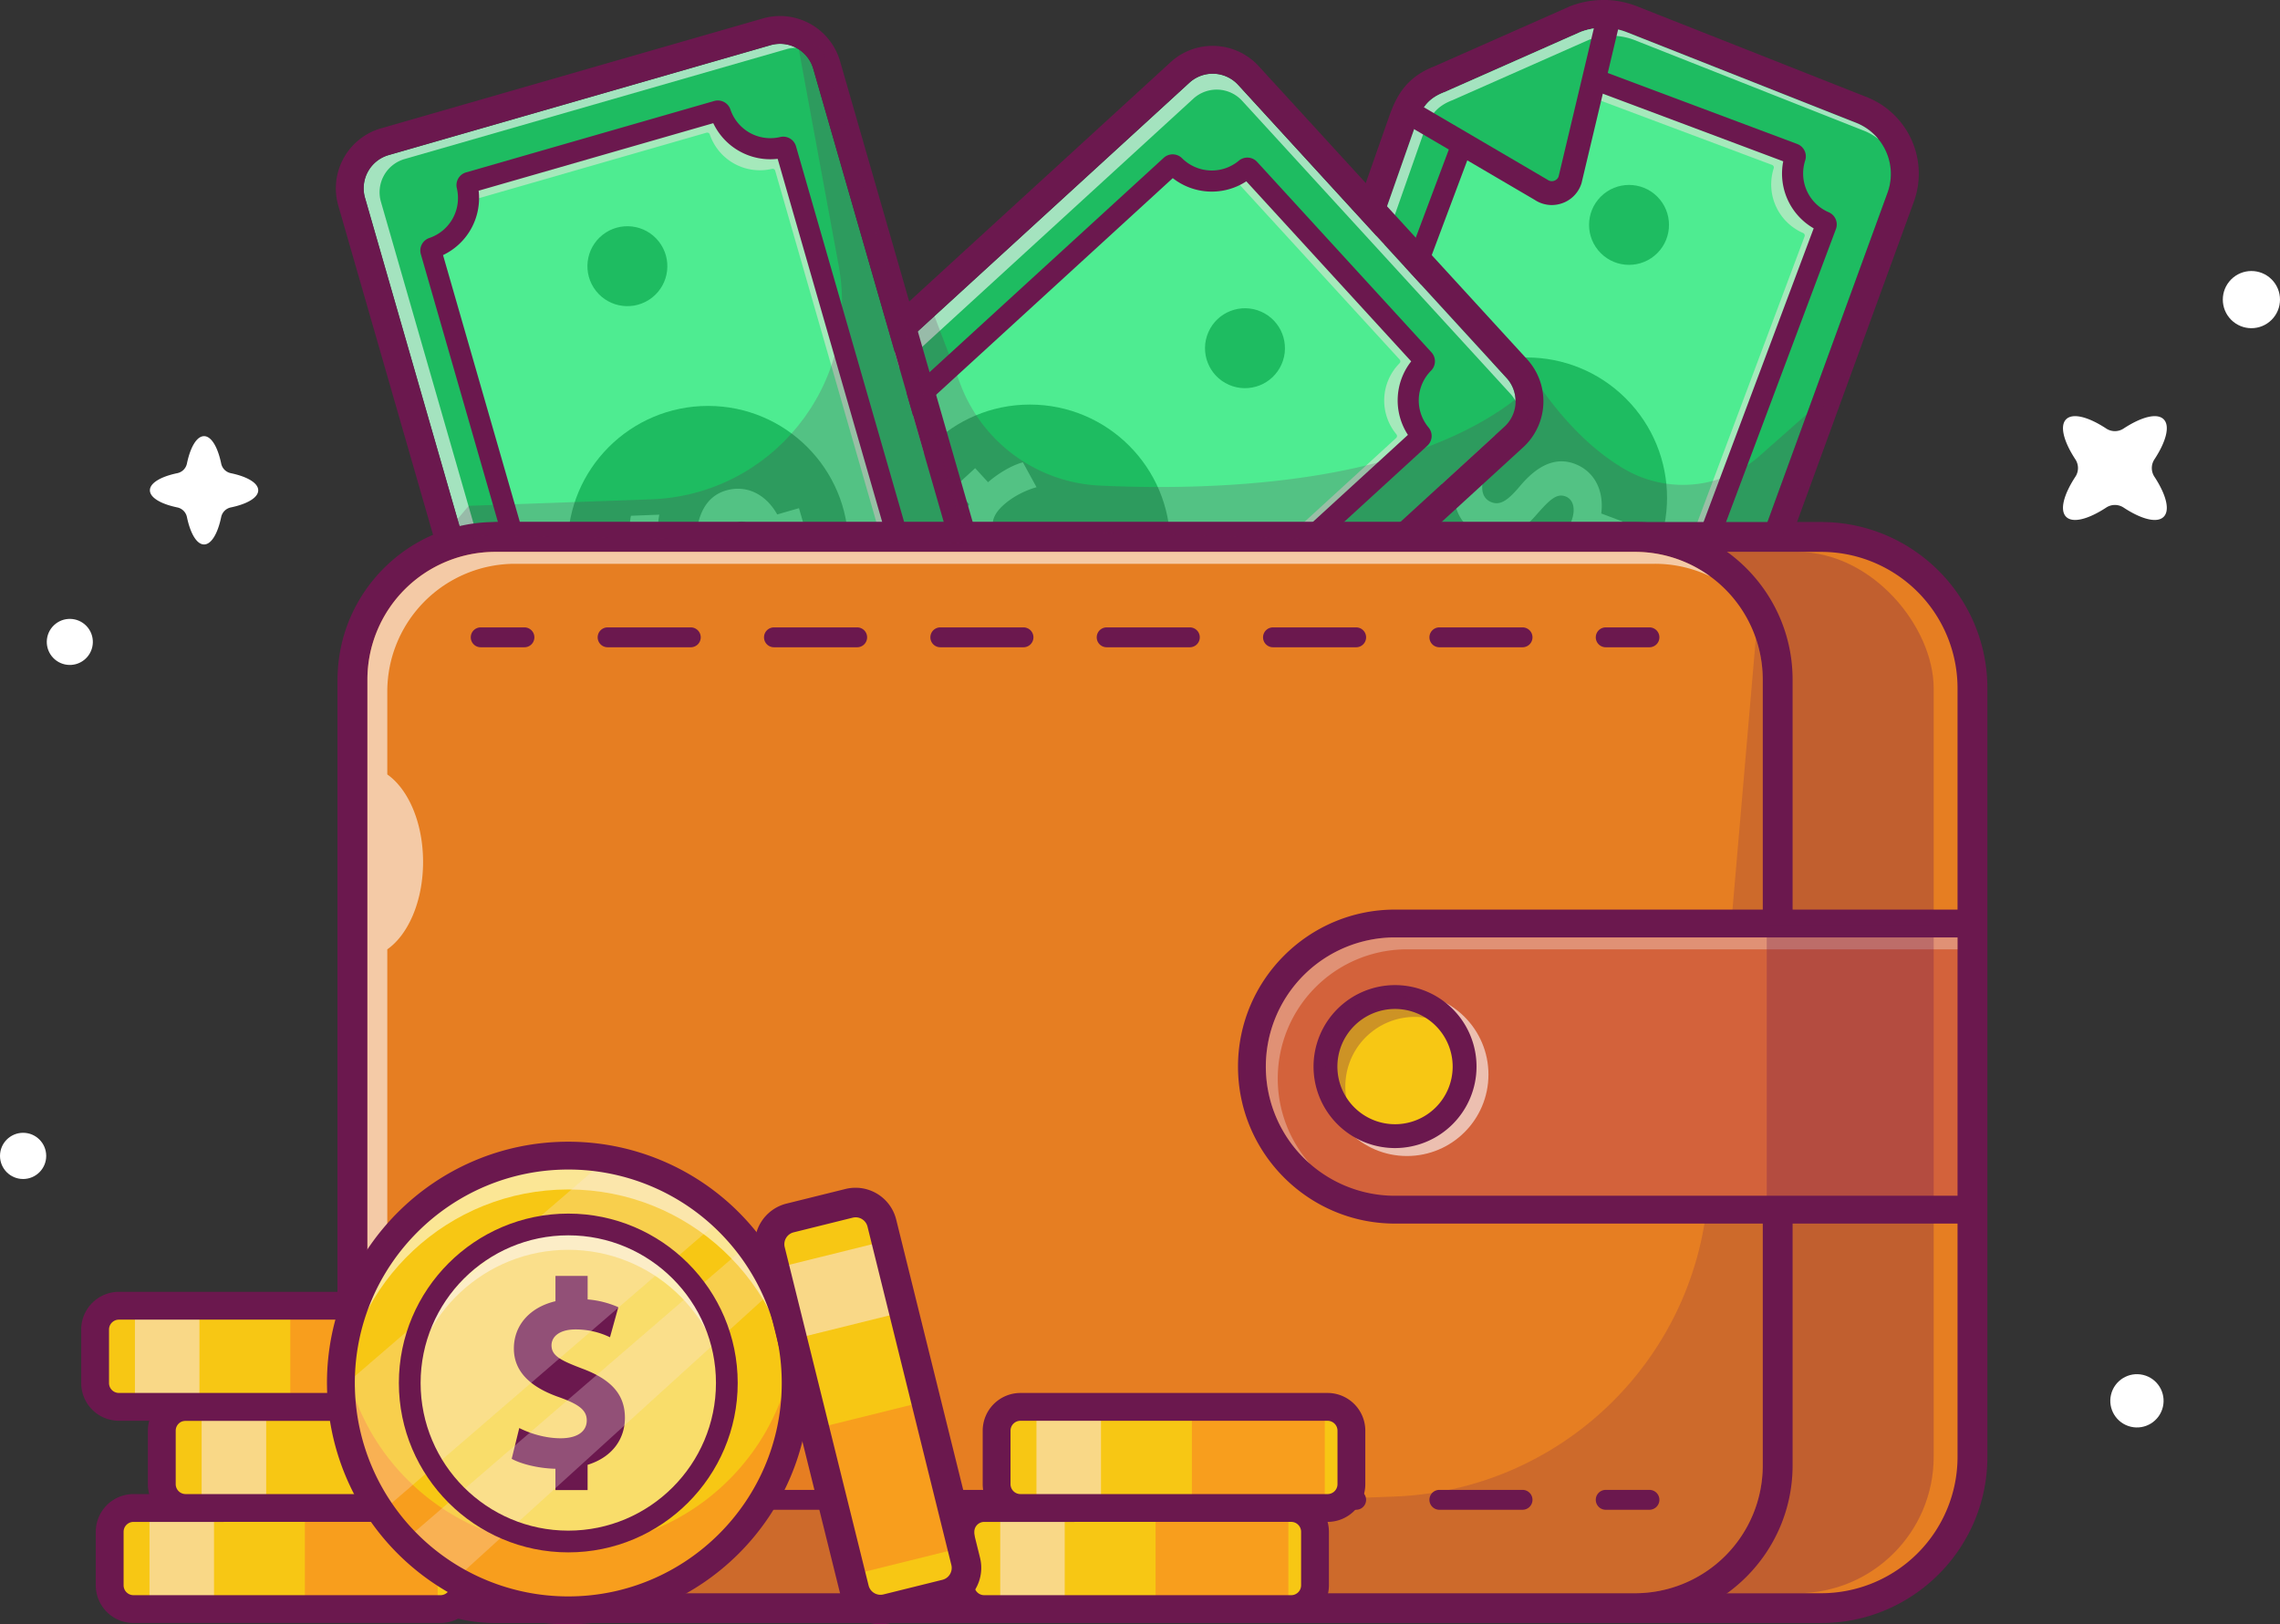 <svg id="Layer_1" data-name="Layer 1" xmlns="http://www.w3.org/2000/svg" viewBox="0 0 2867.7 2043.37"><rect x="0" y="0" width="2867.7" height="2043.37" fill="#333333" stroke="none"/><path d="M2649.64,998.76a80.59,80.59,0,0,1,29.28,5.5l288.46,114a69.15,69.15,0,0,1,39.55,88L2700,2048l-551.91-171.16,264.5-753.47c7.87-22.43,15.23-35.24,37.45-43.68L2621,1004a80.58,80.58,0,0,1,28.65-5.26Zm0-35a115.11,115.11,0,0,0-41.08,7.54c-.59.22-1.16.46-1.73.71l-170.18,75.32c-36.83,14.35-48.4,39.69-57.09,64.44l-264.49,753.47a35,35,0,0,0,22.66,45l551.9,171.16a35,35,0,0,0,43.25-21.44l306.93-841.74a103.6,103.6,0,0,0-59.57-132.55l-288.46-114a115.33,115.33,0,0,0-42.14-8Z" transform="translate(-632.88 -963.76)" fill="#6b184e"/><path d="M2678.92,1004.26A80.64,80.64,0,0,0,2621,1004L2450,1079.68c-22.22,8.44-29.58,21.25-37.45,43.68l-264.5,753.47L2700,2048l306.93-841.74a69.15,69.15,0,0,0-39.55-88Z" transform="translate(-632.88 -963.76)" fill="#1ebc61"/><g opacity="0.6"><path d="M2422.59,1133.36c7.87-22.43,15.23-35.24,37.45-43.68L2631,1014a80.64,80.64,0,0,1,57.93.24l288.46,114a69.18,69.18,0,0,1,18.08,10.56,68.71,68.71,0,0,0-28.08-20.56l-288.46-114A80.64,80.64,0,0,0,2621,1004L2450,1079.68c-22.22,8.44-29.58,21.25-37.45,43.68l-264.5,753.47,12.19,3.78Z" transform="translate(-632.88 -963.76)" fill="#fefefe"/></g><path d="M2521.44,2136.59l-303.94-114a69.94,69.94,0,0,0-40.93-90l318.1-848.29a3.42,3.42,0,0,1,4.29-2,66.56,66.56,0,0,0,81.3-37,3.44,3.44,0,0,1,4.35-1.91l304.11,114a3.41,3.41,0,0,1,2,4.29,66.58,66.58,0,0,0,36.94,81.33,3.43,3.43,0,0,1,1.91,4.34l-318.09,848.28A70,70,0,0,0,2521.44,2136.59Z" transform="translate(-632.88 -963.76)" fill="#4eec91"/><g opacity="0.5"><path d="M2611.49,2095.64a70,70,0,0,0-20.13-4.33l311.28-830.12a3.39,3.39,0,0,0-1.9-4.32,66.55,66.55,0,0,1-36.94-81.35,3.43,3.43,0,0,0-2-4.28L2570,1061.83a66.07,66.07,0,0,0,10.26-16.56,3.41,3.41,0,0,1,4.32-1.91l304.14,114.05a3.41,3.41,0,0,1,2,4.28,66.56,66.56,0,0,0,36.94,81.35,3.41,3.41,0,0,1,1.91,4.32Z" transform="translate(-632.88 -963.76)" fill="#fce5e5"/></g><path d="M2521.44,2149.84a13.1,13.1,0,0,1-4.65-.85l-303.94-114a13.24,13.24,0,0,1-7.75-17.06,56.7,56.7,0,0,0-33.18-73,13.27,13.27,0,0,1-7.76-17.07l318.1-848.28a16.66,16.66,0,0,1,20.73-10,53,53,0,0,0,65.1-29.62,16.69,16.69,0,0,1,21.17-9.07l304.11,114a16.65,16.65,0,0,1,10,20.77,53.06,53.06,0,0,0,29.59,65.1A16.67,16.67,0,0,1,2942,1252l-318.1,848.31a13.26,13.26,0,0,1-17.07,7.75,56.68,56.68,0,0,0-73,33.18,13.27,13.27,0,0,1-12.41,8.6Zm-287.85-135.35,281.07,105.4a83.31,83.31,0,0,1,88.71-40.32L2914.07,1251a79.39,79.39,0,0,1-38.29-84.3l-287.54-107.82a79.43,79.43,0,0,1-84.27,38.34l-310.7,828.56a83.3,83.3,0,0,1,40.32,88.7Zm644.52-856.82s0,0,0,0S2878.1,1157.68,2878.11,1157.67Zm-371-68.76v0Z" transform="translate(-632.88 -963.76)" fill="#6b184e"/><circle cx="2553.06" cy="1590" r="176.56" transform="translate(-1009.4 1307.23) rotate(-45)" fill="#1ebc61"/><path d="M2496.71,1636.9c-21.9-8.21-36.56-28.2-34.86-57.9l-26.59-10,12.7-33.87,22.43,8.41c7.5-18.6,19.15-34.82,27.77-42.15l29.44,20.13c-9.34,8.55-20.84,22.73-27.12,39.48-6.76,18-2.85,30.35,8.48,34.6,10.8,4,20.07-1.88,35.37-19.94,20.85-25.08,43.89-37.89,69.15-28.42,23.88,9,37.18,32.3,33.4,62.48l26.66,10-12.7,33.87-24.8-9.29a106.43,106.43,0,0,1-20.28,29.25L2587.33,1653a88,88,0,0,0,21.86-33.23c6.38-17,1.77-28.14-7.27-31.53-11.07-4.15-19.63,3.82-36.53,23C2542.55,1637.64,2521.16,1646.07,2496.71,1636.9Z" transform="translate(-632.88 -963.76)" fill="#4eec91"/><circle cx="2681.81" cy="1246.67" r="50.27" transform="translate(-728.92 1297.71) rotate(-45)" fill="#1ebc61"/><circle cx="2429.56" cy="1919.35" r="50.27" transform="translate(-830.8 2593.57) rotate(-70.25)" fill="#1ebc61"/><g opacity="0.21"><rect x="2460.57" y="1686.17" width="116.8" height="212.89" rx="38.9" transform="translate(4449.02 -900.32) rotate(110.56)" fill="#fce5e5"/></g><path d="M2571.13,1202.45a24.1,24.1,0,0,0,36.47-12.27l45.52-191.27A80.64,80.64,0,0,0,2621,1004L2450,1079.68c-18.13,6.89-26.37,16.69-33.06,32.25Z" transform="translate(-632.88 -963.76)" fill="#1ebc61"/><g opacity="0.6"><path d="M2460,1089.68,2631,1014a79.28,79.28,0,0,1,19.63-4.6l2.5-10.51A80.64,80.64,0,0,0,2621,1004L2450,1079.68c-18.13,6.89-26.37,16.69-33.06,32.25l11.51,6.76C2435,1105,2443.23,1096.07,2460,1089.68Z" transform="translate(-632.88 -963.76)" fill="#fefefe"/></g><path d="M2584.65,1221.69a38.8,38.8,0,0,1-21.51-6.53l-160.73-94.23a15,15,0,0,1,15.18-25.88l161.12,94.46c.3.18.6.36.88.56a9.12,9.12,0,0,0,13.61-4.15L2642.9,977a15,15,0,0,1,29.19,6.94l-49.89,209.69a11.49,11.49,0,0,1-.37,1.27,38.78,38.78,0,0,1-24.62,24.7A39.59,39.59,0,0,1,2584.65,1221.69Z" transform="translate(-632.88 -963.76)" fill="#6b184e"/><path d="M1666.23,2227.94l-337.49-368.62a43.49,43.49,0,0,1,2.71-61.42l797.36-730a43.48,43.48,0,0,1,61.42,2.7l337.49,368.62a43.48,43.48,0,0,1-2.71,61.42l-797.35,730A43.49,43.49,0,0,1,1666.23,2227.94Z" transform="translate(-632.88 -963.76)" fill="#1ebc61"/><g opacity="0.6"><path d="M1336.45,1817.9l797.36-730a43.48,43.48,0,0,1,61.42,2.7l337.49,368.62a43.09,43.09,0,0,1,6.35,9.1,43.18,43.18,0,0,0-11.35-29.1l-337.49-368.62a43.48,43.48,0,0,0-61.42-2.7l-797.36,730a43.47,43.47,0,0,0-9.06,52.32A43.32,43.32,0,0,1,1336.45,1817.9Z" transform="translate(-632.88 -963.76)" fill="#fefefe"/></g><path d="M2158.15,1056.46a43.35,43.35,0,0,1,32.06,14.11l337.51,368.63a43.46,43.46,0,0,1-2.71,61.41l-797.36,730a43.47,43.47,0,0,1-61.41-2.7l-337.51-368.64a43.45,43.45,0,0,1,2.71-61.4l797.37-730a43.3,43.3,0,0,1,29.34-11.41Zm0-35h0a78.28,78.28,0,0,0-53,20.59L1307.81,1772.1a78.44,78.44,0,0,0-4.89,110.85l337.5,368.63a78.47,78.47,0,0,0,110.86,4.89l797.37-730a78.45,78.45,0,0,0,4.88-110.85L2216,1046.94a78.67,78.67,0,0,0-57.88-25.48Z" transform="translate(-632.88 -963.76)" fill="#6b184e"/><path d="M1652.16,2122.06,1433,1882.65a69.94,69.94,0,0,0,4.35-98.82l668.2-611.78a3.44,3.44,0,0,1,4.74.15,66.58,66.58,0,0,0,89.24,3.91,3.43,3.43,0,0,1,4.74.26l219.32,239.56a3.42,3.42,0,0,1-.15,4.74,66.57,66.57,0,0,0-4,89.23,3.43,3.43,0,0,1-.27,4.74L1751,2126.42A70,70,0,0,0,1652.16,2122.06Z" transform="translate(-632.88 -963.76)" fill="#4eec91"/><g opacity="0.5"><path d="M1751,2126.41a70.31,70.31,0,0,0-16-13l653.89-598.68a3.41,3.41,0,0,0,.26-4.72,66.54,66.54,0,0,1,4-89.25,3.43,3.43,0,0,0,.15-4.73l-210.43-229.83a66.25,66.25,0,0,0,16.65-10.11,3.41,3.41,0,0,1,4.72.26l219.34,239.58a3.4,3.4,0,0,1-.15,4.72,66.54,66.54,0,0,0-4,89.25,3.4,3.4,0,0,1-.27,4.72Z" transform="translate(-632.88 -963.76)" fill="#fce5e5"/></g><path d="M1751,2139.67a13.21,13.21,0,0,1-9.78-4.3,56.76,56.76,0,0,0-80.1-3.53,13.25,13.25,0,0,1-18.72-.83l-219.2-239.41a13.25,13.25,0,0,1,.83-18.72,56.76,56.76,0,0,0,3.53-80.1,13.26,13.26,0,0,1,.82-18.72l668.2-611.78a16.67,16.67,0,0,1,23,.5,53.07,53.07,0,0,0,71.46,3.13,16.67,16.67,0,0,1,23,1.51L2433.34,1407a16.69,16.69,0,0,1-.49,23,53.06,53.06,0,0,0-3.2,71.47,16.66,16.66,0,0,1-1.53,23l-668.18,611.77A13.23,13.23,0,0,1,1751,2139.67Zm-51.63-49.18a83.11,83.11,0,0,1,51.67,17.92l652.68-597.57a79.4,79.4,0,0,1,4.1-92.49l-207.37-226.5a79.41,79.41,0,0,1-92.5-4l-652.67,597.57a83.41,83.41,0,0,1-4.29,97.33l202.72,221.42A83,83,0,0,1,1699.36,2090.49ZM2208,1186.3l0,0Z" transform="translate(-632.88 -963.76)" fill="#6b184e"/><circle cx="1295.35" cy="685.5" r="176.56" fill="#1ebc61"/><path d="M1856.73,1665.5c-15.79-17.25-19.79-41.71-4.81-67.41l-19.18-20.95,26.68-24.43,16.18,17.67c15.12-13.17,32.85-22.34,43.87-25l17.11,31.29c-12.21,3.39-28.89,10.81-42.08,22.89-14.21,13-16.3,25.76-8.13,34.68,7.79,8.51,18.73,7.43,40.57-1.73,30-12.89,56.29-13.87,74.51,6,17.22,18.81,18.49,45.66,1.43,70.83l19.24,21-26.69,24.43-17.88-19.53a106.74,106.74,0,0,1-31.35,16.87l-16-31.27a88.1,88.1,0,0,0,34.55-19.71c13.41-12.27,14.34-24.28,7.82-31.4-8-8.72-19.23-5.49-43,4C1897.26,1687,1874.37,1684.76,1856.73,1665.5Z" transform="translate(-632.88 -963.76)" fill="#4eec91"/><circle cx="2198.67" cy="1401.65" r="50.27" transform="translate(-602.56 1886) rotate(-66.25)" fill="#1ebc61"/><circle cx="1668.8" cy="1886.78" r="50.27" transform="translate(-1215.26 -207.04) rotate(-21.85)" fill="#1ebc61"/><g opacity="0.21"><path d="M1719.69,1749l28.76-26.34a38.9,38.9,0,0,1,55,2.43l91.23,99.63a38.9,38.9,0,0,1-2.42,55l-28.77,26.34a38.9,38.9,0,0,1-55-2.42L1717.27,1804A38.89,38.89,0,0,1,1719.69,1749Z" transform="translate(-632.88 -963.76)" fill="#fce5e5"/></g><path d="M1925.06,2143.07,1444.78,2281.3a43.48,43.48,0,0,1-53.8-29.76L1092,1212.63a43.5,43.5,0,0,1,29.76-53.8L1602,1020.61a43.49,43.49,0,0,1,53.8,29.75l299,1038.91A43.49,43.49,0,0,1,1925.06,2143.07Z" transform="translate(-632.88 -963.76)" fill="#1ebc61"/><g opacity="0.6"><path d="M1411,2256.54,1112,1217.63a43.5,43.5,0,0,1,29.76-53.8L1622,1025.61a43.38,43.38,0,0,1,12.22-1.68,43.27,43.27,0,0,0-32.22-3.32l-480.28,138.22a43.5,43.5,0,0,0-29.76,53.8l299,1038.91a43.48,43.48,0,0,0,41.58,31.43A43.28,43.28,0,0,1,1411,2256.54Z" transform="translate(-632.88 -963.76)" fill="#fefefe"/></g><path d="M1614.08,1018.91a43.47,43.47,0,0,1,41.74,31.45l299,1038.93a43.46,43.46,0,0,1-29.74,53.78L1444.77,2281.3a43.39,43.39,0,0,1-53.78-29.74L1092,1212.63a43.46,43.46,0,0,1,29.75-53.78L1602,1020.62a43.29,43.29,0,0,1,12-1.71Zm0-35h0a78.46,78.46,0,0,0-21.73,3.07l-480.3,138.23a78.57,78.57,0,0,0-53.71,97.1l299,1038.93a78.42,78.42,0,0,0,97.1,53.7l480.3-138.24a78.55,78.55,0,0,0,53.71-97.09l-299-1038.93a78.8,78.8,0,0,0-75.37-56.77Z" transform="translate(-632.88 -963.76)" fill="#6b184e"/><path d="M1824,2108.57l-311.94,89.77a70,70,0,0,0-86.56-47.87l-250.56-870.62a3.42,3.42,0,0,1,2.24-4.18,66.58,66.58,0,0,0,43.21-78.18,3.41,3.41,0,0,1,2.34-4.12l312.12-89.83a3.43,3.43,0,0,1,4.18,2.24,66.57,66.57,0,0,0,78.15,43.26,3.43,3.43,0,0,1,4.13,2.34L1871.86,2022A70,70,0,0,0,1824,2108.57Z" transform="translate(-632.88 -963.76)" fill="#4eec91"/><g opacity="0.5"><path d="M1871.86,2022a70,70,0,0,0-18.75,8.53l-245.2-852a3.4,3.4,0,0,0-4.1-2.34,66.54,66.54,0,0,1-78.17-43.26,3.42,3.42,0,0,0-4.17-2.24L1222,1216.89a65.76,65.76,0,0,0-1.64-19.41,3.42,3.42,0,0,1,2.34-4.11l312.14-89.84a3.42,3.42,0,0,1,4.17,2.24,66.54,66.54,0,0,0,78.17,43.26,3.4,3.4,0,0,1,4.1,2.34Z" transform="translate(-632.88 -963.76)" fill="#fce5e5"/></g><path d="M1512.05,2211.6a13.25,13.25,0,0,1-12.73-9.59,56.78,56.78,0,0,0-70.17-38.81,13.23,13.23,0,0,1-16.4-9.07l-250.56-870.62a16.65,16.65,0,0,1,10.71-20.38,53.06,53.06,0,0,0,34.57-62.6,16.71,16.71,0,0,1,11.58-19.9l312.13-89.83a16.69,16.69,0,0,1,20.39,10.7,53.06,53.06,0,0,0,62.56,34.64,16.7,16.7,0,0,1,19.9,11.56l250.56,870.64a13.24,13.24,0,0,1-9.06,16.4,56.68,56.68,0,0,0-38.81,70.16,13.24,13.24,0,0,1-9.06,16.4l-311.94,89.78A13.39,13.39,0,0,1,1512.05,2211.6Zm-67.25-77.12a83.46,83.46,0,0,1,75.31,47.75l288.48-83a83.3,83.3,0,0,1,47.16-85.27L1611,1163.56a79.43,79.43,0,0,1-81-44.84l-295.11,84.93a79.4,79.4,0,0,1-44.78,81l244.74,850.39A83.4,83.4,0,0,1,1444.8,2134.48Z" transform="translate(-632.88 -963.76)" fill="#6b184e"/><circle cx="890.53" cy="687.2" r="176.56" fill="#1ebc61"/><path d="M1506.13,1722.21c-22.47,6.47-46.16-.83-62.51-25.68l-27.29,7.86-10-34.77,23-6.63c-5.08-19.4-5.39-39.36-2.85-50.4l35.64-1.39c-2.4,12.43-3.17,30.67,1.78,47.86,5.33,18.52,15.81,26.06,27.44,22.72,11.08-3.19,15-13.48,16.5-37.1,1.78-32.57,12.63-56.59,38.55-64,24.51-7.06,49.12,3.75,64.07,30.23l27.37-7.88,10,34.77-25.45,7.33a106.53,106.53,0,0,1,1.16,35.57l-35.12.4a87.91,87.91,0,0,0-2.27-39.71c-5-17.46-15.37-23.64-24.65-21-11.35,3.27-13.47,14.77-15.58,40.27C1543.38,1695.47,1531.23,1715,1506.13,1722.21Z" transform="translate(-632.88 -963.76)" fill="#4eec91"/><circle cx="1421.99" cy="1298.58" r="50.27" transform="translate(-1131.6 196.08) rotate(-38.27)" fill="#1ebc61"/><circle cx="1620.68" cy="1988.98" r="50.27" transform="translate(-1516.51 467.52) rotate(-38.27)" fill="#1ebc61"/><path d="M1266.62,2986.76c-105,0-190.39-85.4-190.39-190.38V1829.61c0-105,85.4-190.39,190.39-190.39H2923.39c105,0,190.38,85.41,190.38,190.39v966.77c0,105-85.41,190.38-190.38,190.38Z" transform="translate(-632.88 -963.76)" fill="#e67e22"/><path d="M2923.39,1658A171.62,171.62,0,0,1,3095,1829.61v966.77A171.61,171.61,0,0,1,2923.39,2968H1266.62A171.62,171.62,0,0,1,1095,2796.38V1829.61A171.62,171.62,0,0,1,1266.62,1658Zm0-37.54H1266.62c-115.34,0-209.16,93.83-209.16,209.16v966.77c0,115.33,93.82,209.15,209.16,209.15H2923.39c115.32,0,209.15-93.82,209.15-209.15V1829.61c0-115.33-93.83-209.16-209.15-209.16Z" transform="translate(-632.88 -963.76)" fill="#6b184e"/><g opacity="0.3"><rect x="462.12" y="694.23" width="1970" height="1310" rx="171.61" fill="#6b184e"/></g><path d="M1255.76,2986.76c-99,0-179.53-80.53-179.53-179.53V1818.75c0-99,80.54-179.53,179.53-179.53H2689.24c99,0,179.53,80.54,179.53,179.53v988.48c0,99-80.53,179.53-179.53,179.53Z" transform="translate(-632.88 -963.76)" fill="#e67e22"/><path d="M2689.24,1658A160.76,160.76,0,0,1,2850,1818.75v988.48A160.75,160.75,0,0,1,2689.24,2968H1255.76A160.76,160.76,0,0,1,1095,2807.23V1818.75A160.77,160.77,0,0,1,1255.76,1658Zm0-37.54H1255.76c-109.34,0-198.3,89-198.3,198.3v988.48c0,109.35,89,198.3,198.3,198.3H2689.24c109.34,0,198.3-89,198.3-198.3V1818.75c0-109.34-89-198.3-198.3-198.3Z" transform="translate(-632.88 -963.76)" fill="#6b184e"/><g opacity="0.2"><path d="M2780.72,2470.83c-17.76,206.5-186.44,367.46-393.55,375.53-341.46,13.29-863,23.2-1292.17-13.37-21-1.78,47.59,66.89,28.85,66.09A160.54,160.54,0,0,0,1255.76,2968H2689.24A160.75,160.75,0,0,0,2850,2807.23V1818.75a160.39,160.39,0,0,0-8.7-52.14Z" transform="translate(-632.88 -963.76)" fill="#6b184e"/></g><g opacity="0.6"><path d="M2689.24,1658H1255.76A160.76,160.76,0,0,0,1095,1818.75v988.48a160.76,160.76,0,0,0,91.16,144.95A160.49,160.49,0,0,1,1120,2822.23V2158c26.48-18.52,45-60.78,45-110s-18.52-91.46-45-110V1833.75A160.76,160.76,0,0,1,1280.76,1673H2714.24a160.14,160.14,0,0,1,69.6,15.81A160,160,0,0,0,2689.24,1658Z" transform="translate(-632.88 -963.76)" fill="#fefefe"/></g><path d="M2387.5,2485.49c-99.25,0-180-80.75-180-180s80.75-180,180-180H3095a17.51,17.51,0,0,1,17.5,17.5v325a17.5,17.5,0,0,1-17.5,17.5Z" transform="translate(-632.88 -963.76)" fill="#d3623b"/><path d="M3095,2143v325H2387.5a162.5,162.5,0,0,1,0-325Zm0-35H2387.5c-108.9,0-197.5,88.6-197.5,197.5s88.6,197.5,197.5,197.5H3095a35,35,0,0,0,35-35V2143a35,35,0,0,0-35-35Z" transform="translate(-632.88 -963.76)" fill="#6b184e"/><g opacity="0.6"><circle cx="1769.62" cy="1351.73" r="102.5" fill="#fefefe"/></g><g opacity="0.3"><path d="M2240,2320.49h0A162.5,162.5,0,0,1,2402.5,2158H3095v-15H2387.5a162.5,162.5,0,0,0-162.5,162.5h0a162.05,162.05,0,0,0,55.37,122.13A161.82,161.82,0,0,1,2240,2320.49Z" transform="translate(-632.88 -963.76)" fill="#fefefe"/></g><path d="M1292.5,1778h-55a12.5,12.5,0,0,1,0-25h55a12.5,12.5,0,0,1,0,25Z" transform="translate(-632.88 -963.76)" fill="#6b184e"/><path d="M2547.88,1778H2443.27a12.5,12.5,0,0,1,0-25h104.61a12.5,12.5,0,0,1,0,25Zm-209.23,0H2234a12.5,12.5,0,0,1,0-25h104.61a12.5,12.5,0,0,1,0,25Zm-209.23,0H2024.8a12.5,12.5,0,0,1,0-25h104.62a12.5,12.5,0,0,1,0,25Zm-209.23,0H1815.58a12.5,12.5,0,0,1,0-25h104.61a12.5,12.5,0,0,1,0,25ZM1711,1778H1606.34a12.5,12.5,0,0,1,0-25H1711a12.5,12.5,0,0,1,0,25Zm-209.23,0H1397.11a12.5,12.5,0,0,1,0-25h104.62a12.5,12.5,0,0,1,0,25Z" transform="translate(-632.88 -963.76)" fill="#6b184e"/><path d="M2707.5,1778h-55a12.5,12.5,0,0,1,0-25h55a12.5,12.5,0,0,1,0,25Z" transform="translate(-632.88 -963.76)" fill="#6b184e"/><path d="M1292.5,2863h-55a12.5,12.5,0,0,1,0-25h55a12.5,12.5,0,0,1,0,25Z" transform="translate(-632.88 -963.76)" fill="#6b184e"/><path d="M2547.88,2863H2443.27a12.5,12.5,0,0,1,0-25h104.61a12.5,12.5,0,0,1,0,25Zm-209.23,0H2234a12.5,12.5,0,0,1,0-25h104.61a12.5,12.5,0,0,1,0,25Zm-209.23,0H2024.8a12.5,12.5,0,0,1,0-25h104.62a12.5,12.5,0,0,1,0,25Zm-209.23,0H1815.58a12.5,12.5,0,0,1,0-25h104.61a12.5,12.5,0,1,1,0,25ZM1711,2863H1606.34a12.5,12.5,0,0,1,0-25H1711a12.5,12.5,0,0,1,0,25Zm-209.23,0H1397.11a12.5,12.5,0,1,1,0-25h104.62a12.5,12.5,0,0,1,0,25Z" transform="translate(-632.88 -963.76)" fill="#6b184e"/><path d="M2707.5,2863h-55a12.5,12.5,0,0,1,0-25h55a12.5,12.5,0,0,1,0,25Z" transform="translate(-632.88 -963.76)" fill="#6b184e"/><circle cx="1754.62" cy="1341.73" r="87.5" fill="#f7c714"/><path d="M2387.5,2408a102.5,102.5,0,1,1,102.5-102.5A102.61,102.61,0,0,1,2387.5,2408Zm0-175a72.5,72.5,0,1,0,72.5,72.5A72.58,72.58,0,0,0,2387.5,2233Z" transform="translate(-632.88 -963.76)" fill="#6b184e"/><g opacity="0.3"><path d="M2325,2330.49a87.45,87.45,0,0,1,135.57-73.07,87.47,87.47,0,1,0-121.14,121.15A87.06,87.06,0,0,1,2325,2330.49Z" transform="translate(-632.88 -963.76)" fill="#6b184e"/></g><path d="M2286.85,2890.74V2958a30,30,0,0,1-28.28,29.92c-.53,0-1.13,0-1.67,0H1870.78a30,30,0,0,1-30-29.95v-67.3a30,30,0,0,1,30-29.95H2256.9A30,30,0,0,1,2286.85,2890.74Z" transform="translate(-632.88 -963.76)" fill="#f7c714"/><rect x="1453.46" y="1897.03" width="167.01" height="127.2" fill="#f89e1d"/><g opacity="0.55"><rect x="1258.04" y="1897.02" width="81.13" height="127.2" fill="#fce5e5"/></g><path d="M2256.89,3005.48H1870.8a47.51,47.51,0,0,1-47.46-47.46v-67.28a47.51,47.51,0,0,1,47.46-47.46h386.09a47.51,47.51,0,0,1,47.46,47.46V2958A47.51,47.51,0,0,1,2256.89,3005.48Zm-386.09-127.2a12.47,12.47,0,0,0-12.46,12.46V2958a12.47,12.47,0,0,0,12.46,12.46h386.09a12.47,12.47,0,0,0,12.46-12.46v-67.28a12.47,12.47,0,0,0-12.46-12.46Z" transform="translate(-632.88 -963.76)" fill="#6b184e"/><path d="M2332.63,2763.53v67.3a30,30,0,0,1-28.3,29.91c-.53,0-1.13,0-1.67,0H1916.34a30,30,0,0,1-30-30v-67.3a30,30,0,0,1,30-30h386.32A30,30,0,0,1,2332.63,2763.53Z" transform="translate(-632.88 -963.76)" fill="#f7c714"/><rect x="1499.13" y="1769.82" width="167.1" height="127.2" fill="#f89e1d"/><g opacity="0.55"><rect x="1303.61" y="1769.81" width="81.17" height="127.2" fill="#fce5e5"/></g><path d="M2302.66,2878.27H1916.35a47.52,47.52,0,0,1-47.47-47.47v-67.27a47.52,47.52,0,0,1,47.47-47.46h386.31a47.52,47.52,0,0,1,47.47,47.46v67.27A47.53,47.53,0,0,1,2302.66,2878.27Zm-386.31-127.2a12.48,12.48,0,0,0-12.47,12.46v67.27a12.49,12.49,0,0,0,12.47,12.47h386.31a12.49,12.49,0,0,0,12.47-12.47v-67.27a12.48,12.48,0,0,0-12.47-12.46Z" transform="translate(-632.88 -963.76)" fill="#6b184e"/><path d="M1216.85,2890.74V2958a30,30,0,0,1-28.28,29.92c-.53,0-1.13,0-1.67,0H800.78A30,30,0,0,1,770.83,2958v-67.3a30,30,0,0,1,29.95-29.95H1186.9A30,30,0,0,1,1216.85,2890.74Z" transform="translate(-632.88 -963.76)" fill="#f7c714"/><rect x="383.46" y="1897.03" width="167.01" height="127.2" fill="#f89e1d"/><g opacity="0.55"><rect x="188.04" y="1897.02" width="81.13" height="127.2" fill="#fce5e5"/></g><path d="M1186.89,3005.48H800.8A47.51,47.51,0,0,1,753.34,2958v-67.28a47.51,47.51,0,0,1,47.46-47.46h386.09a47.51,47.51,0,0,1,47.46,47.46V2958A47.51,47.51,0,0,1,1186.89,3005.48ZM800.8,2878.28a12.47,12.47,0,0,0-12.46,12.46V2958a12.47,12.47,0,0,0,12.46,12.46h386.09a12.47,12.47,0,0,0,12.46-12.46v-67.28a12.47,12.47,0,0,0-12.46-12.46Z" transform="translate(-632.88 -963.76)" fill="#6b184e"/><path d="M1282.63,2763.53v67.3a30,30,0,0,1-28.3,29.91c-.53,0-1.13,0-1.67,0H866.34a30,30,0,0,1-30-30v-67.3a30,30,0,0,1,30-30h386.32A30,30,0,0,1,1282.63,2763.53Z" transform="translate(-632.88 -963.76)" fill="#f7c714"/><rect x="449.13" y="1769.82" width="167.1" height="127.2" fill="#f89e1d"/><g opacity="0.55"><rect x="253.61" y="1769.81" width="81.17" height="127.2" fill="#fce5e5"/></g><path d="M1252.66,2878.27H866.35a47.52,47.52,0,0,1-47.47-47.47v-67.27a47.52,47.52,0,0,1,47.47-47.46h386.31a47.52,47.52,0,0,1,47.47,47.46v67.27A47.53,47.53,0,0,1,1252.66,2878.27Zm-386.31-127.2a12.48,12.48,0,0,0-12.47,12.46v67.27a12.49,12.49,0,0,0,12.47,12.47h386.31a12.49,12.49,0,0,0,12.47-12.47v-67.27a12.48,12.48,0,0,0-12.47-12.46Z" transform="translate(-632.88 -963.76)" fill="#6b184e"/><path d="M1198.52,2636.31v67.3a30,30,0,0,1-28.29,29.91c-.53,0-1.13,0-1.67,0H782.45a30,30,0,0,1-30-29.95v-67.3a30,30,0,0,1,30-29.95h386.11A30,30,0,0,1,1198.52,2636.31Z" transform="translate(-632.88 -963.76)" fill="#f7c714"/><rect x="365.12" y="1642.6" width="167.01" height="127.2" fill="#f89e1d"/><g opacity="0.55"><rect x="169.7" y="1642.59" width="81.13" height="127.2" fill="#fce5e5"/></g><path d="M1168.55,2751.05H782.46A47.51,47.51,0,0,1,735,2703.59V2636.3a47.51,47.51,0,0,1,47.46-47.46h386.09A47.51,47.51,0,0,1,1216,2636.3v67.29A47.51,47.51,0,0,1,1168.55,2751.05ZM782.46,2623.84A12.47,12.47,0,0,0,770,2636.3v67.29a12.47,12.47,0,0,0,12.46,12.46h386.09a12.47,12.47,0,0,0,12.46-12.46V2636.3a12.47,12.47,0,0,0-12.46-12.46Z" transform="translate(-632.88 -963.76)" fill="#6b184e"/><path d="M1633.63,2703.53c0,157.94-128.05,286-286,286a285.29,285.29,0,0,1-206-87.63,280.88,280.88,0,0,1-29.34-35.9,284,284,0,0,1-50.54-155.93c0-2.19-.09-4.33-.09-6.52,0-158,128-286,286-286a285.76,285.76,0,0,1,195.34,77.1,293.71,293.71,0,0,1,31.22,34.36,285.32,285.32,0,0,1,59.42,174.56Z" transform="translate(-632.88 -963.76)" fill="#f7c714"/><g opacity="0.55"><path d="M1633.63,2703.53c0,7.16-.28,14.26-.78,21.28-10.84-148-134.42-264.74-285.2-264.74s-274.36,116.74-285.2,264.74c-.5-7-.78-14.12-.78-21.28,0-158,128-286,286-286S1633.63,2545.55,1633.63,2703.53Z" transform="translate(-632.88 -963.76)" fill="#fff"/></g><path d="M1633.63,2703.53c0,157.94-128.05,286-286,286s-286-128-286-286a286.33,286.33,0,0,1,2.83-40.28c19.55,138.89,138.89,245.74,283.15,245.74s263.6-106.85,283.15-245.74A286.33,286.33,0,0,1,1633.63,2703.53Z" transform="translate(-632.88 -963.76)" fill="#f89e1d"/><path d="M1347.65,2902.93c-110,0-199.41-89.45-199.41-199.42s89.45-199.41,199.41-199.41,199.41,89.46,199.41,199.41S1457.61,2902.93,1347.65,2902.93Z" transform="translate(-632.88 -963.76)" fill="#f9dd6a"/><g opacity="0.55"><path d="M1547.05,2703.53c0,5.38-.23,10.71-.64,15.95-8.16-102.53-94.19-183.5-198.76-183.5s-190.61,81-198.76,183.5c-.41-5.24-.64-10.57-.64-15.95,0-110,89.45-199.44,199.4-199.44S1547.05,2593.58,1547.05,2703.53Z" transform="translate(-632.88 -963.76)" fill="#fff"/></g><path d="M1418.87,2747.24c0,26.15-15.17,49.35-46.93,59.23v31.76h-40.47v-26.79c-22.42-.55-44-6.38-55-12.53l9.52-38.73c12.62,6.42,32,12.89,52,12.89,21.56,0,32.9-8.93,32.9-22.46,0-12.9-9.84-20.28-34.76-29.21-34.45-12-56.92-31.07-56.92-61.24,0-28.52,19.23-51.63,52.31-59.51V2568.8h40.47v29.62a119.15,119.15,0,0,1,38.59,9.75L1400.1,2646a98.55,98.55,0,0,0-43.38-9.84c-20.33,0-30.17,9.21-30.17,20,0,13.21,11.71,19,38.46,29.2C1401.65,2698.94,1418.87,2718,1418.87,2747.24Z" transform="translate(-632.88 -963.76)" fill="#6b184e"/><g opacity="0.27"><path d="M1543,2494.61,1112.3,2866a284,284,0,0,1-50.54-155.93l334.51-288.39A284.82,284.82,0,0,1,1543,2494.61Z" transform="translate(-632.88 -963.76)" fill="#fce5e5"/></g><g opacity="0.27"><path d="M1607.83,2584.65l-401.57,365c-28.8-14.58-42.43-24.77-64.62-47.78L1574.21,2529C1593.66,2554.16,1597.67,2553.8,1607.83,2584.65Z" transform="translate(-632.88 -963.76)" fill="#fce5e5"/></g><path d="M1347.65,2916.6c-117.49,0-213.09-95.59-213.09-213.09s95.6-213.08,213.09-213.08,213.09,95.59,213.09,213.08S1465.15,2916.6,1347.65,2916.6Zm0-398.83c-102.42,0-185.74,83.32-185.74,185.74s83.32,185.75,185.74,185.75,185.74-83.32,185.74-185.75S1450.07,2517.77,1347.65,2517.77Z" transform="translate(-632.88 -963.76)" fill="#6b184e"/><path d="M1347.65,3007a300.36,300.36,0,0,1-137-32.6,304.15,304.15,0,0,1-81.65-60.38,303.44,303.44,0,0,1-84.78-203.6c0-2.31-.1-4.58-.1-6.9,0-167.36,136.14-303.52,303.48-303.52a303.18,303.18,0,0,1,207.3,81.82,311.75,311.75,0,0,1,33.1,36.43,302.88,302.88,0,0,1,63.08,185.27C1651.13,2870.87,1515,3007,1347.65,3007Zm0-572c-148,0-268.48,120.46-268.48,268.52,0,2.06,0,4.07.09,6.13A268.31,268.31,0,0,0,1347.65,2972c148,0,268.48-120.44,268.48-268.48a268,268,0,0,0-55.77-163.87,276.09,276.09,0,0,0-29.35-32.3A268.11,268.11,0,0,0,1347.65,2435Z" transform="translate(-632.88 -963.76)" fill="#6b184e"/><path d="M1822.67,2969.13l-74.18,18.39a34,34,0,0,1-40.7-23c-.19-.58-.35-1.24-.5-1.83L1601.8,2537.1a34,34,0,0,1,24.83-41.2l74.18-18.39a34,34,0,0,1,41.2,24.83l105.49,425.6A34,34,0,0,1,1822.67,2969.13Z" transform="translate(-632.88 -963.76)" fill="#f7c714"/><rect x="1678.05" y="2741" width="144.45" height="189.65" transform="translate(-1263.73 -459.37) rotate(-13.92)" fill="#f89e1d"/><g opacity="0.55"><rect x="1616.28" y="2540.56" width="144.45" height="92.13" transform="translate(-1205.59 -481.55) rotate(-13.92)" fill="#fce5e5"/></g><path d="M1740.23,3007.13a52.69,52.69,0,0,1-51-40l-105.48-425.56a52.6,52.6,0,0,1,38.41-63.73l74.17-18.39a52.7,52.7,0,0,1,63.73,38.42l105.48,425.57a52.68,52.68,0,0,1-38.41,63.73L1753,3005.56A52.86,52.86,0,0,1,1740.23,3007.13Zm-31.23-512a15.32,15.32,0,0,0-3.71.46L1631.13,2514a15.42,15.42,0,0,0-11.26,18.68l105.49,425.57h0a15.43,15.43,0,0,0,18.67,11.26l74.17-18.39a15.43,15.43,0,0,0,11.26-18.67L1724,2506.83A15.45,15.45,0,0,0,1709,2495.11Z" transform="translate(-632.88 -963.76)" fill="#6b184e"/><g opacity="0.2"><path d="M1635,1011.66,1687.75,1298c27.53,149.46-84.1,288.49-236,293.9l-229.34,8.17L1200,1626.66l17.51,20.81,15.87-9.48,615.12,9.48-181-623.31Z" transform="translate(-632.88 -963.76)" fill="#6b184e"/></g><g opacity="0.2"><path d="M1805,1353l36.12,94.82a197.33,197.33,0,0,0,175.32,126.82c153.27,7.12,402.87-2.49,538.56-121.64l-2.5,62.5-155,130-554.31-16.32-73.5-253.11Z" transform="translate(-632.88 -963.76)" fill="#6b184e"/></g><g opacity="0.2"><path d="M2930,1463l-83.57,73.93a146,146,0,0,1-170.33,16.95c-37.36-21.84-79.53-60.06-121.1-125.88l-1.94,53.17L2417.5,1645.49h455Z" transform="translate(-632.88 -963.76)" fill="#6b184e"/></g><g opacity="0.3"><rect x="2222.12" y="1164.23" width="210" height="355" fill="#6b184e"/></g><circle cx="29.06" cy="1454.09" r="29.06" fill="#fff"/><circle cx="3320.76" cy="2726.1" r="33.51" transform="translate(-728.24 4367.94) rotate(-76.72)" fill="#fff"/><circle cx="3464.61" cy="1340.65" r="35.96" transform="translate(-566.1 1878.76) rotate(-45)" fill="#fff"/><path d="M3354.26,1613.89c8.31-8.31,3.06-28-11.62-50.4a19.88,19.88,0,0,1,0-21.87c14.68-22.36,19.93-42.09,11.62-50.4s-28-3.06-50.4,11.62a19.88,19.88,0,0,1-21.87,0c-22.36-14.68-42.09-19.93-50.4-11.62s-3.06,28,11.62,50.4a19.88,19.88,0,0,1,0,21.87c-14.68,22.36-19.93,42.09-11.62,50.4s28,3.06,50.4-11.62a19.88,19.88,0,0,1,21.87,0C3326.22,1617,3346,1622.2,3354.26,1613.89Z" transform="translate(-632.88 -963.76)" fill="#fff"/><circle cx="720.68" cy="1771.3" r="28.97" transform="translate(-1571.44 -143.14) rotate(-38.05)" fill="#fff"/><path d="M889.54,1648.67c9.23,0,17.27-13.87,21.54-34.44a15.58,15.58,0,0,1,12.14-12.14c20.57-4.27,34.44-12.31,34.44-21.54s-13.87-17.27-34.44-21.54a15.58,15.58,0,0,1-12.14-12.14c-4.27-20.57-12.31-34.44-21.54-34.44s-17.27,13.87-21.54,34.44A15.58,15.58,0,0,1,855.86,1559c-20.57,4.27-34.44,12.31-34.44,21.54s13.87,17.27,34.44,21.54A15.58,15.58,0,0,1,868,1614.23C872.27,1634.8,880.31,1648.67,889.54,1648.67Z" transform="translate(-632.88 -963.76)" fill="#fff"/></svg>